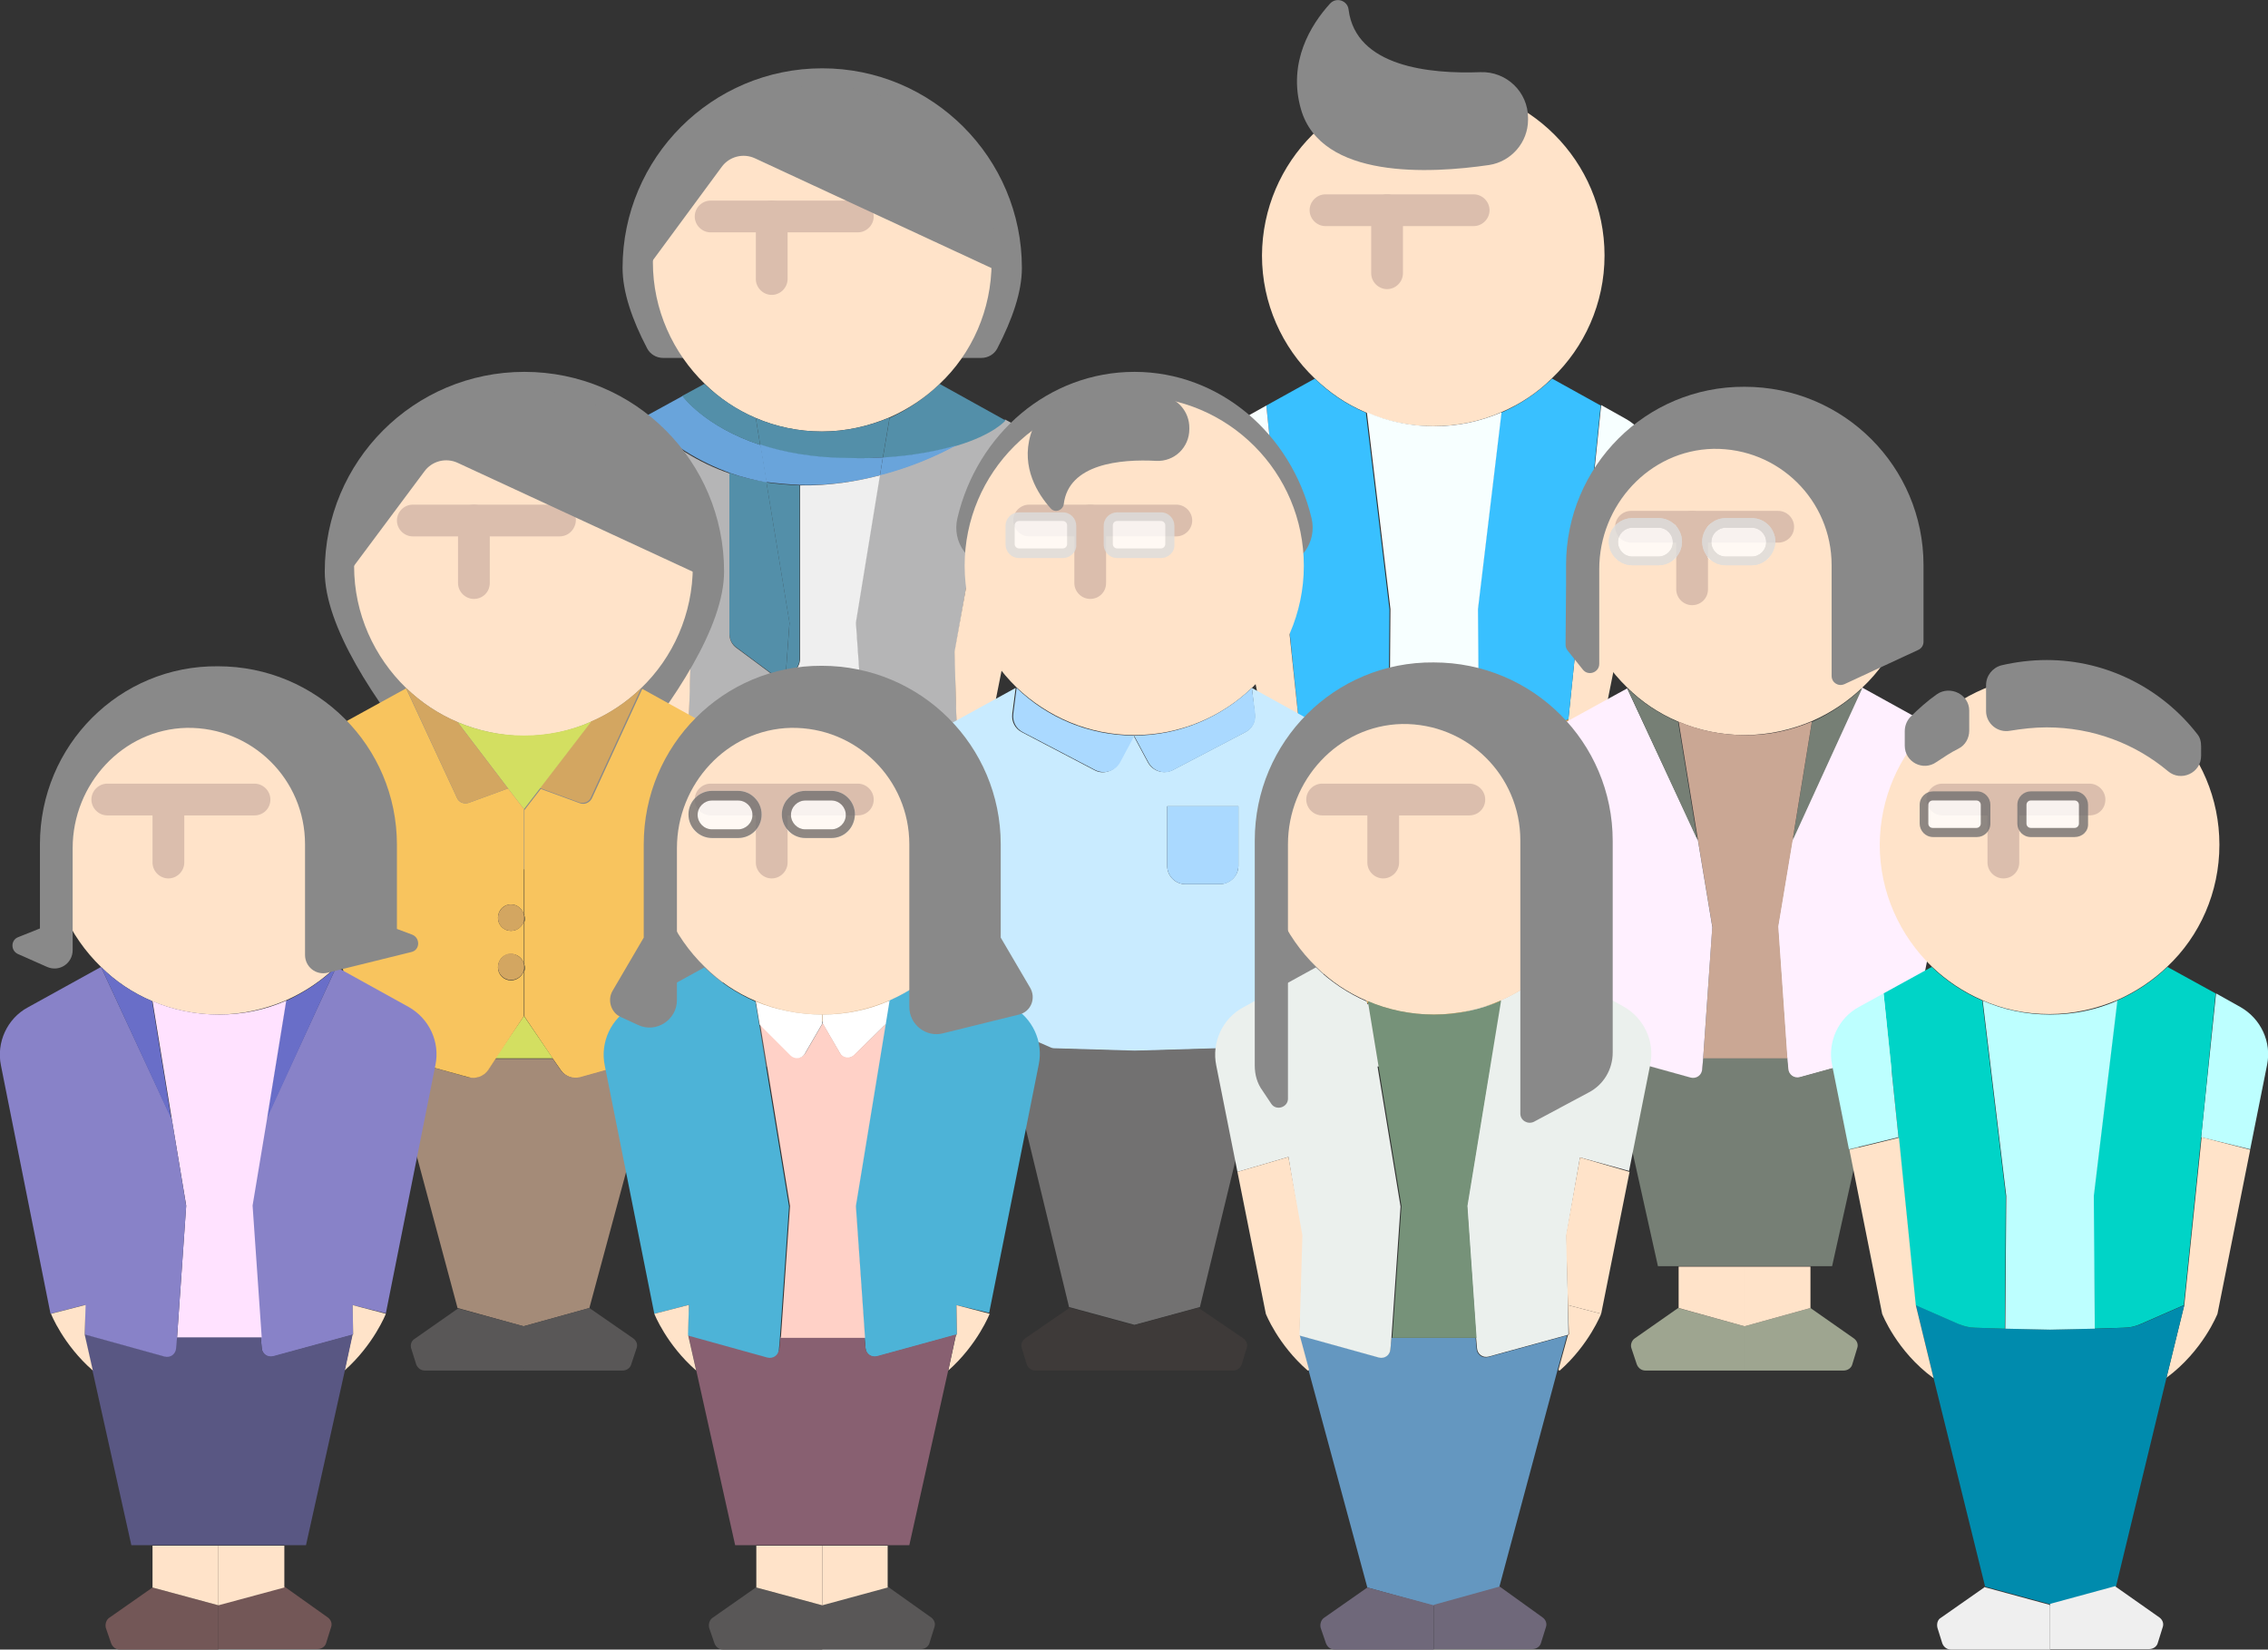 <?xml version="1.0" encoding="utf-8"?>
<!-- Generator: Adobe Illustrator 18.0.0, SVG Export Plug-In . SVG Version: 6.00 Build 0)  -->
<!DOCTYPE svg PUBLIC "-//W3C//DTD SVG 1.1//EN" "http://www.w3.org/Graphics/SVG/1.1/DTD/svg11.dtd">
<svg version="1.1" xmlns="http://www.w3.org/2000/svg" xmlns:xlink="http://www.w3.org/1999/xlink" x="0px" y="0px"
	 viewBox="0 0 471.4 342.9" enable-background="new 0 0 471.4 342.9" xml:space="preserve">
<rect x="0" y="0" width="471.4" height="342.9" fill="#333333" stroke="none"/>
<g id="Layer_1">
	<g>
		<g>
			<g>
				<path fill="#898989" d="M204,74.4c1.4,0,2.7-0.8,3.3-2c3.1-6,5.1-11.7,5.1-16.7c0-22.9-18.6-41.5-41.5-41.5
					c-22.9,0-41.5,18.6-41.5,41.5c0,5,2,10.8,5.1,16.7c0.6,1.2,1.9,2,3.3,2H204z"/>
			</g>
			<g id="XMLID_9_">
				<g>
					<path fill="#B5B5B6" d="M201.3,119.3l-2.8,16.2l0.3,14.5l0.1,6.1l-0.2,0.1l-16.4,4.5c-1.2,0.3-2.3-0.5-2.4-1.7l-0.2-2.3
						l-1.9-27.4l5-30.6c9-2.3,15.2-5.9,15.8-6.2l0,0c7.8-2.3,10.3-5.3,10.3-5.3l1.3,0.7c4.3,2.4,6.6,7.3,5.6,12.1l-4.4,22.1h0
						L201.3,119.3z"/>
					<polygon fill="#FFE3C9" points="211.6,122.3 205.7,151.8 198.8,150.1 198.4,135.5 201.3,119.3 211.6,122.3 					"/>
					<path fill="#538FA9" d="M195.3,79.8l13.7,7.6c0,0-2.5,3-10.3,5.3l0,0c-3.7,1.1-8.7,2.1-15.2,2.5l1.4-8.3l0,0
						C188.8,85.1,192.3,82.7,195.3,79.8L195.3,79.8z"/>
					<path fill="#FFE3C9" d="M198.8,150.1l6.9,1.8v0c0,0-2.5,6.4-8.6,11.8l-0.3-0.1l2-7.3l0.2-0.1L198.8,150.1z"/>
					<path fill="#BF996D" d="M157.2,208.7L145,163.6l-2-7.4l16.6,4.6c1.2,0.3,2.3-0.5,2.4-1.7l0.2-2.3h17.5h0l0.2,2.3
						c0.1,1.2,1.2,2,2.4,1.7l16.4-4.5l-2,7.3l-12.2,45.2l-13.7,3.8L157.2,208.7z"/>
					<path fill="#FFE3C9" d="M157.1,86.9c-4-1.7-7.6-4.1-10.6-7.1c-6.6-6.4-10.8-15.4-10.8-25.3c0-19.5,15.8-35.2,35.2-35.2
						c19.5,0,35.2,15.8,35.2,35.2c0,9.9-4.1,19-10.8,25.3c-3,2.9-6.6,5.3-10.5,7c-4.3,1.8-9,2.9-14,2.9
						C166,89.7,161.3,88.7,157.1,86.9z"/>
					<path fill="#595757" d="M193.5,215c0.7,0.5,1,1.3,0.7,2.1l-1,3.2c-0.2,0.8-1,1.3-1.8,1.3h-20.6v-9.2l13.7-3.8L193.5,215z"/>
					<path fill="#69A4DB" d="M183.5,95.1c6.5-0.4,11.4-1.4,15.2-2.5c-0.6,0.3-6.8,3.9-15.8,6.2L183.5,95.1z"/>
					<path fill="#538FA9" d="M184.9,86.8l-1.4,8.3c-2.1,0.1-4.3,0.2-6.8,0.2c-7.6,0-13.8-1.2-18.7-2.8l-0.9-5.6
						c4.2,1.8,8.9,2.8,13.8,2.8C175.8,89.7,180.6,88.6,184.9,86.8L184.9,86.8z"/>
					<path fill="#69A4DB" d="M183.5,95.1l-0.6,3.7c-4.9,1.3-10.6,2.2-16.7,2c-2.2-0.1-4.5-0.3-6.9-0.6l-1.3-7.8
						c4.9,1.6,11.1,2.8,18.7,2.8C179.2,95.3,181.4,95.2,183.5,95.1z"/>
					<path fill="#EFEFEF" d="M182.9,98.8l-5,30.6l1.9,27.4h0h-17.5l1.1-16.3c1.6-0.4,2.9-1.8,2.9-3.7v-35.9v0
						C172.3,101,178,100.1,182.9,98.8z"/>
					<path fill="#595757" d="M170.9,212.5v9.2h-20.6c-0.8,0-1.5-0.5-1.8-1.3l-1.1-3.2c-0.2-0.8,0.1-1.7,0.7-2.1l9-6.3L170.9,212.5z"
						/>
					<path fill="#538FA9" d="M166.2,100.9v35.9c0,1.9-1.3,3.3-2.9,3.7l0.8-11l-4.8-29.2C161.6,100.6,163.9,100.8,166.2,100.9
						L166.2,100.9z"/>
					<path fill="#538FA9" d="M159.3,100.2l4.8,29.2l-0.8,11c-1,0.3-2.2,0.1-3.2-0.6l-7-5.2c-1-0.7-1.5-1.8-1.5-3V98.3
						C154.2,99.2,156.8,99.8,159.3,100.2z"/>
					<path fill="#B5B5B6" d="M140.7,119.3l-10.6,3.1l-4.4-22.1c-1-4.8,1.3-9.8,5.6-12.1l2.3-1.3c5.8,5.8,11.9,9.4,18,11.5v33.3
						c0,1.2,0.5,2.3,1.5,3l7,5.2c1,0.7,2.1,0.9,3.2,0.6l-1.1,16.3l-0.2,2.3c-0.1,1.2-1.2,2-2.4,1.7l-16.6-4.6l0.5-20.6L140.7,119.3z
						"/>
					<path fill="#69A4DB" d="M151.7,98.3c-6.1-2.2-12.3-5.8-18-11.5l8.2-4.5c0,0,4.6,6.4,16.2,10.2l1.3,7.8
						C156.8,99.8,154.2,99.2,151.7,98.3z"/>
					<path fill="#538FA9" d="M157.1,86.9l0.9,5.6c-11.6-3.8-16.2-10.2-16.2-10.2l4.6-2.5l0,0C149.5,82.7,153.1,85.2,157.1,86.9z"/>
					<path fill="#FFE3C9" d="M143,156.1l2,7.4l-0.3,0.1c-6.2-5.4-8.7-11.8-8.7-11.8l-5.9-29.5l10.6-3.1l2.9,16.3L143,156.1z"/>
				</g>
			</g>
			<g>
				<g>
					<g>
						<path fill="#DBBEAD" d="M178.3,48.3h-30.6c-1.8,0-3.3-1.5-3.3-3.3s1.5-3.3,3.3-3.3h30.6c1.8,0,3.3,1.5,3.3,3.3
							S180.1,48.3,178.3,48.3z"/>
					</g>
				</g>
				<g>
					<g>
						<path fill="#DBBEAD" d="M160.4,61.3c-1.8,0-3.3-1.5-3.3-3.3V45c0-1.8,1.5-3.3,3.3-3.3c1.8,0,3.3,1.5,3.3,3.3v13
							C163.7,59.8,162.2,61.3,160.4,61.3z"/>
					</g>
				</g>
			</g>
			<g>
				<path fill="#898989" d="M207.1,56.2c0-0.6,0.1-1.2,0.1-1.9c0-20.1-16.3-36.5-36.5-36.5s-36.5,16.3-36.5,36.5
					c0,0.6,0.1,1.1,0.1,1.7l15.7-21.3c1.6-2.2,4.5-2.9,6.9-1.8L207.1,56.2z"/>
			</g>
		</g>
		<g>
			<g>
				<g id="XMLID_8_">
					<g>
						<path fill="#F7FFFF" d="M337.8,87c4.4,2.4,6.6,7.4,5.7,12.2l-3.5,17.6l-10.3-2.5l3.1-30.1L337.8,87z"/>
						<path fill="#FFE3C9" d="M339.9,116.9l-6.9,34.4c0,0-3,7.8-10.7,13.4l3.7-15.3l3.6-35.1L339.9,116.9z"/>
						<path fill="#39C0FF" d="M329.6,114.4l-3.6,35.1l-9,4c-1.1,0.5-2.4,0.8-3.6,0.8l-6.1,0.2l-0.2-27.8l4.9-40.9
							c3.9-1.7,7.5-4.1,10.6-7.1l0,0l10.1,5.6L329.6,114.4z"/>
						<path fill="#D2A055" d="M307.3,154.5l6.1-0.2c1.2,0,2.5-0.3,3.6-0.8l9-4l-3.7,15.3l-10.6,43.7l0,0l-13.8,3.8l-13.8-3.8l0,0
							l-10.6-43.7l-3.7-15.3l9,4c1.1,0.5,2.4,0.8,3.6,0.8l6.1,0.2l9.3,0.2L307.3,154.5z"/>
						<path fill="#FFE3C9" d="M298,17.6c19.6,0,35.5,15.9,35.5,35.5c0,10-4.2,19.1-10.9,25.5c-3,3-6.6,5.4-10.6,7.1
							c-4.3,1.9-9.1,2.9-14.1,2.9c-5,0-9.8-1-14.1-2.9c-4-1.7-7.5-4.1-10.6-7.1c-6.7-6.4-10.9-15.5-10.9-25.5
							C262.4,33.5,278.3,17.6,298,17.6z"/>
						<path fill="#EFEFEF" d="M320.8,214.9c0.7,0.5,1,1.4,0.7,2.1l-1,3.3c-0.2,0.8-1,1.3-1.8,1.3H298v-9.3v-0.2l13.8-3.8l0,0.1
							L320.8,214.9z"/>
						<path fill="#F7FFFF" d="M312.1,85.7l-4.9,40.9l0.2,27.8l-9.3,0.2l-9.3-0.2l0.2-27.8l-4.9-40.9c4.3,1.9,9.1,2.9,14.1,2.9
							C303,88.6,307.7,87.6,312.1,85.7z"/>
						<path fill="#EFEFEF" d="M298,212.4v9.3h-20.7c-0.8,0-1.6-0.5-1.8-1.3l-1-3.3c-0.2-0.8,0-1.7,0.7-2.1l9.1-6.3l0-0.1l13.8,3.8
							V212.4z"/>
						<path fill="#39C0FF" d="M266.3,114.4l-3.1-30.1l10.1-5.6l0,0c3,3,6.6,5.4,10.6,7.1l4.9,40.9l-0.2,27.8l-6.1-0.2
							c-1.2,0-2.5-0.3-3.6-0.8l-9-4L266.3,114.4z"/>
						<path fill="#FFE3C9" d="M269.9,149.5l3.7,15.3c-7.8-5.6-10.8-13.5-10.8-13.5l-6.9-34.4l10.3-2.5L269.9,149.5z"/>
						<path fill="#F7FFFF" d="M263.2,84.3l3.1,30.1l-10.3,2.5l-3.5-17.6c-1-4.9,1.3-9.8,5.7-12.2L263.2,84.3z"/>
					</g>
				</g>
			</g>
			<path fill="#898989" d="M280.3,2c-0.2-1.9-2.6-2.7-3.9-1.2c-3.9,4.3-8.8,12.1-6,21.9c4.2,14.6,26.8,13.4,39.1,11.6
				c4.6-0.7,8.1-4.7,8.1-9.4v-0.4c0-5.4-4.5-9.7-9.9-9.5C297.2,15.4,281.8,13.9,280.3,2z"/>
			<g>
				<g>
					<path fill="#DBBEAD" d="M306.3,47h-30.8c-1.8,0-3.3-1.5-3.3-3.3s1.5-3.3,3.3-3.3h30.8c1.8,0,3.3,1.5,3.3,3.3S308.1,47,306.3,47
						z"/>
				</g>
				<g>
					<path fill="#DBBEAD" d="M288.3,60.1c-1.8,0-3.3-1.5-3.3-3.3V43.7c0-1.8,1.5-3.3,3.3-3.3c1.8,0,3.3,1.5,3.3,3.3v13.1
						C291.6,58.6,290.1,60.1,288.3,60.1z"/>
				</g>
			</g>
		</g>
		<g>
			<g opacity="0.15">
				<path d="M403.2,248.6"/>
			</g>
			<g>
				<g>
					<path fill="#898989" d="M388.2,233.6"/>
				</g>
			</g>
		</g>
		<g>
			<g>
				<g>
					<path fill="#898989" d="M150.5,118.8c0,22.9-41.5,62-41.5,62s-41.5-39.1-41.5-62S86,77.3,109,77.3S150.5,95.9,150.5,118.8z"/>
				</g>
				<g id="XMLID_7_">
					<g>
						<path fill="#F8C45E" d="M136.8,213.3l0.1,6.1l-0.2,0.1l-16,4.5c-1.6,0.4-3.2-0.2-4.1-1.5l-1.6-2.3h0l-6-8.9v-9.5
							c0.1-0.2,0.1-0.4,0.1-0.6c0-0.2,0-0.4-0.1-0.6v-9c0.1-0.2,0.1-0.4,0.1-0.6c0-0.2,0-0.4-0.1-0.6v-22l3.4-4.4l0,0l8.2,3
							c0.9,0.3,1.9-0.1,2.4-1l10.5-22.8l15,8.3c4.3,2.4,6.6,7.3,5.6,12.1L143.7,215L136.8,213.3z"/>
						<path fill="#FFE3C9" d="M136.8,213.3l6.9,1.8v0c0,0-2.4,6.4-8.6,11.7l-0.3-0.1l2-7.3l0.2-0.1L136.8,213.3z"/>
						<path fill="#A48B78" d="M136.7,219.4l-2,7.3l-12.2,45.2l-13.7,3.8l-13.7-3.8L83,226.8l-2-7.4l16.2,4.5
							c1.6,0.4,3.2-0.2,4.2-1.5l1.5-2.3h12h0l1.6,2.3c0.9,1.3,2.6,1.9,4.1,1.5L136.7,219.4z"/>
						<path fill="#FFE3C9" d="M95.1,150.1c-4-1.7-7.6-4.1-10.7-7.1c-6.6-6.4-10.8-15.4-10.8-25.3c0-19.5,15.8-35.2,35.2-35.2
							s35.2,15.8,35.2,35.2c0,9.9-4.1,19-10.8,25.4c-3,2.9-6.6,5.3-10.5,7c-4.3,1.9-9,2.9-14,2.9C104,152.9,99.3,151.9,95.1,150.1z"
							/>
						<path fill="#D3A661" d="M133.3,143l-10.5,22.8c-0.4,0.9-1.4,1.3-2.4,1l-8.2-3l0,0l10.6-13.8l0,0
							C126.8,148.3,130.3,145.9,133.3,143z"/>
						<path fill="#595757" d="M131.6,278.2c0.7,0.5,1,1.3,0.7,2.1l-1.1,3.3c-0.2,0.8-1,1.3-1.8,1.3h-20.6v-9.2l13.7-3.8L131.6,278.2
							z"/>
						<path fill="#D3DF61" d="M122.9,150l-10.6,13.8l-3.4,4.4l-3.3-4.3l-10.5-13.8c4.2,1.8,8.9,2.8,13.8,2.8
							C113.8,152.9,118.6,151.9,122.9,150L122.9,150z"/>
						<polygon fill="#D3DF61" points="108.9,211.2 114.9,220 102.9,220 						"/>
						<path fill="#D3A661" d="M108.9,190.2c0.1,0.2,0.1,0.4,0.1,0.6c0,0.2,0,0.4-0.1,0.6V190.2z"/>
						<path fill="#D3A661" d="M108.9,200.4c0.1,0.2,0.1,0.4,0.1,0.6c0,0.2,0,0.4-0.1,0.6V200.4z"/>
						<path fill="#595757" d="M108.9,275.7v9.2H88.3c-0.8,0-1.5-0.5-1.8-1.3l-1-3.2c-0.3-0.8,0-1.7,0.7-2.1l9-6.3L108.9,275.7z"/>
						<path fill="#F8C45E" d="M81.2,213.3H81l-7,1.8l-10.3-51.6c-1-4.9,1.3-9.8,5.6-12.1l15.1-8.3L95,165.9c0.4,0.9,1.4,1.3,2.4,1
							l8.2-3l3.3,4.3v22c-0.3-1.2-1.3-2.2-2.7-2.2c-1.5,0-2.7,1.2-2.7,2.8c0,1.5,1.2,2.7,2.7,2.7c1.3,0,2.4-0.9,2.7-2.1v9
							c-0.3-1.2-1.3-2.1-2.7-2.1c-1.5,0-2.7,1.2-2.7,2.8c0,1.5,1.2,2.7,2.7,2.7c1.3,0,2.4-0.9,2.7-2.1v9.5l-5.9,8.9l-1.5,2.3
							c-0.9,1.3-2.6,2-4.2,1.5L81,219.4L81.2,213.3z"/>
						<path fill="#D3A661" d="M108.9,200.4v1.2c-0.3,1.2-1.3,2.1-2.7,2.1c-1.5,0-2.7-1.2-2.7-2.7c0-1.5,1.2-2.8,2.7-2.8
							C107.5,198.3,108.6,199.2,108.9,200.4z"/>
						<path fill="#D3A661" d="M108.9,190.2v1.2c-0.3,1.2-1.3,2.1-2.7,2.1c-1.5,0-2.7-1.2-2.7-2.7c0-1.5,1.2-2.8,2.7-2.8
							C107.5,188,108.6,188.9,108.9,190.2z"/>
						<path fill="#D3A661" d="M95.1,150.1l10.5,13.8l-8.2,3c-0.9,0.3-1.9-0.1-2.4-1L84.4,143l0,0C87.5,146,91.1,148.4,95.1,150.1z"
							/>
						<path fill="#FFE3C9" d="M81,219.4l2,7.4l-0.3,0.1c-6.2-5.4-8.7-11.8-8.7-11.8v0l7-1.8h0.1L81,219.4z"/>
					</g>
				</g>
				<g>
					<g>
						<g>
							<path fill="#DBBEAD" d="M116.3,111.5H85.8c-1.8,0-3.3-1.5-3.3-3.3c0-1.8,1.5-3.3,3.3-3.3h30.6c1.8,0,3.3,1.5,3.3,3.3
								C119.6,110,118.2,111.5,116.3,111.5z"/>
						</g>
					</g>
					<g>
						<g>
							<path fill="#DBBEAD" d="M98.5,124.5c-1.8,0-3.3-1.5-3.3-3.3v-13c0-1.8,1.5-3.3,3.3-3.3c1.8,0,3.3,1.5,3.3,3.3v13
								C101.8,123.1,100.3,124.5,98.5,124.5z"/>
						</g>
					</g>
				</g>
				<g>
					<path fill="#898989" d="M145.2,119.4c0-0.6,0.1-1.2,0.1-1.9c0-20.1-16.3-36.5-36.5-36.5s-36.5,16.3-36.5,36.5
						c0,0.6,0.1,1.1,0.1,1.7L88.2,98c1.6-2.2,4.5-2.9,6.9-1.8L145.2,119.4z"/>
				</g>
			</g>
			<g>
				<g>
					<path fill="#898989" d="M265.4,117.6c4.9,0,8.4-4.9,7.2-9.9c-4.2-17.5-19.1-30.4-36.8-30.4c-17.8,0-32.7,12.9-36.8,30.4
						c-1.2,5,2.3,9.9,7.2,9.9H265.4z"/>
				</g>
				<g>
					<g id="XMLID_6_">
						<g>
							<path fill="#C9EBFF" d="M264.9,199.9l-1.3,13.4l-10.3,4.5c-0.2,0.1-0.5,0.2-0.7,0.2l-16.9,0.5l-16.9-0.5
								c-0.2,0-0.5-0.1-0.7-0.2l-10.3-4.5l-1.3-13.4l-8.3,2.4l-7.8-38.8c-1-4.9,1.3-9.8,5.6-12.2l15.1-8.3l-0.7,5.4
								c-0.2,1.6,0.6,3.1,2,3.8l15.1,7.9c1.8,1,4.1,0.2,5.1-1.6l3-5.6l3,5.6c1,1.8,3.2,2.5,5.1,1.6l15.1-7.9c1.4-0.7,2.2-2.2,2-3.8
								l-0.6-5.4l15,8.3c4.3,2.4,6.6,7.3,5.6,12.1l-7.8,38.8L264.9,199.9z M257.4,180v-12.4h-14.8V180c0,2.1,1.7,3.8,3.8,3.8h7.2
								C255.7,183.7,257.4,182,257.4,180z"/>
							<polygon fill="#AAD9FF" points="273.1,202.2 270.6,215 263.6,213.3 264.9,199.9 							"/>
							<path fill="#FFE3C9" d="M270.6,215L270.6,215c0,0-3,7.8-10.6,13.4l3.7-15.2L270.6,215z"/>
							<path fill="#727171" d="M259.9,228.4l-10.5,43.3l0,0l-13.6,3.7l-13.6-3.7l0,0l-10.5-43.3l-3.7-15.2l10.3,4.5
								c0.2,0.1,0.5,0.2,0.7,0.2l16.9,0.5l16.9-0.5c0.2,0,0.5-0.1,0.7-0.2l10.3-4.5L259.9,228.4z"/>
							<path fill="#FFE3C9" d="M235.8,82.4c19.5,0,35.2,15.8,35.2,35.2c0,9.9-4.1,18.9-10.7,25.3c-6.3,6.1-15,9.9-24.5,9.9
								s-18.1-3.8-24.5-9.9c-6.6-6.4-10.8-15.4-10.8-25.3C200.5,98.2,216.3,82.4,235.8,82.4z"/>
							<path fill="#AAD9FF" d="M260.9,148.4c0.2,1.6-0.6,3.1-2,3.8l-15.1,7.9c-1.8,1-4.1,0.2-5.1-1.6l-3-5.6
								c9.5,0,18.1-3.8,24.5-9.9L260.9,148.4z"/>
							<path fill="#3E3A39" d="M258.4,278.2c0.7,0.5,1,1.3,0.7,2.1l-1,3.3c-0.3,0.8-1,1.3-1.8,1.3h-20.6v-9.2v-0.2l13.6-3.7l0,0.2
								L258.4,278.2z"/>
							<path fill="#AAD9FF" d="M257.4,167.6V180c0,2.1-1.7,3.8-3.8,3.8h-7.2c-2.1,0-3.8-1.7-3.8-3.8v-12.4H257.4z"/>
							<path fill="#3E3A39" d="M235.8,275.7v9.2h-20.6c-0.8,0-1.5-0.5-1.8-1.3l-1-3.3c-0.3-0.8,0-1.6,0.7-2.1l9-6.2l0-0.2l13.6,3.7
								V275.7z"/>
							<path fill="#AAD9FF" d="M235.8,152.9l-3,5.6c-1,1.8-3.2,2.5-5.1,1.6l-15.1-7.9c-1.4-0.7-2.2-2.2-2-3.8l0.7-5.4
								C217.6,149.1,226.2,152.9,235.8,152.9z"/>
							<path fill="#FFE3C9" d="M207.9,213.3l3.7,15.2c-7.7-5.6-10.7-13.4-10.7-13.4v0L207.9,213.3z"/>
							<polygon fill="#AAD9FF" points="206.6,199.8 207.9,213.3 200.9,215 198.3,202.2 							"/>
						</g>
					</g>
				</g>
				<g>
					<g>
						<g>
							<path fill="#DBBEAD" d="M244.5,111.5h-30.6c-1.8,0-3.3-1.5-3.3-3.3c0-1.8,1.5-3.3,3.3-3.3h30.6c1.8,0,3.3,1.5,3.3,3.3
								C247.8,110,246.3,111.5,244.5,111.5z"/>
						</g>
					</g>
					<g>
						<g>
							<path fill="#DBBEAD" d="M226.6,124.5c-1.8,0-3.3-1.5-3.3-3.3v-13c0-1.8,1.5-3.3,3.3-3.3c1.8,0,3.3,1.5,3.3,3.3v13
								C229.9,123.1,228.4,124.5,226.6,124.5z"/>
						</g>
					</g>
				</g>
				<g opacity="0.8">
					<g>
						<path fill="#FFFFFF" d="M222,115.1h-11.3c-0.4,0-0.8-0.4-0.8-0.8v-6.1c0-0.4,0.4-0.8,0.8-0.8H222c0.4,0,0.8,0.4,0.8,0.8v6.1
							C222.8,114.7,222.5,115.1,222,115.1z"/>
						<path fill="#DCDDDD" d="M220.9,116h-9.1c-1.6,0-2.8-1.3-2.8-2.8v-3.9c0-1.6,1.3-2.8,2.8-2.8h9.1c1.6,0,2.8,1.3,2.8,2.8v3.9
							C223.8,114.7,222.5,116,220.9,116z M211.8,108.3c-0.5,0-0.9,0.4-0.9,0.9v3.9c0,0.5,0.4,0.9,0.9,0.9h9.1c0.5,0,0.9-0.4,0.9-0.9
							v-3.9c0-0.5-0.4-0.9-0.9-0.9H211.8z"/>
					</g>
					<g>
						<path fill="#FFFFFF" d="M242.4,115.1h-11.3c-0.4,0-0.8-0.4-0.8-0.8v-6.1c0-0.4,0.4-0.8,0.8-0.8h11.3c0.4,0,0.8,0.4,0.8,0.8
							v6.1C243.2,114.7,242.8,115.1,242.4,115.1z"/>
						<path fill="#DCDDDD" d="M241.3,116h-9.1c-1.6,0-2.8-1.3-2.8-2.8v-3.9c0-1.6,1.3-2.8,2.8-2.8h9.1c1.6,0,2.8,1.3,2.8,2.8v3.9
							C244.2,114.7,242.9,116,241.3,116z M232.2,108.3c-0.5,0-0.9,0.4-0.9,0.9v3.9c0,0.5,0.4,0.9,0.9,0.9h9.1c0.5,0,0.9-0.4,0.9-0.9
							v-3.9c0-0.5-0.4-0.9-0.9-0.9H232.2z"/>
					</g>
				</g>
				<g>
					<path fill="#898989" d="M221.1,104.8c-0.2,1.3-1.8,1.9-2.7,0.9c-2.7-3-6.2-8.5-4.2-15.3c3-10.2,18.7-9.4,27.4-8.1
						c3.2,0.5,5.6,3.3,5.6,6.6v0.3c0,3.8-3.1,6.8-6.9,6.6C232.9,95.4,222.1,96.4,221.1,104.8z"/>
				</g>
			</g>
			<g>
				<g>
					<g id="XMLID_5_">
						<g>
							<path fill="#FFF0FF" d="M402.2,151.3c4.3,2.4,6.6,7.3,5.6,12.1L397.5,215l-6.9-1.8l0.1,6.1l-0.2,0.1L374,224
								c-1.1,0.3-2.3-0.5-2.4-1.7l-0.2-2.3l-1.9-27.4l3-18l14.5-31.7L402.2,151.3z"/>
							<path fill="#FFE3C9" d="M397.5,215L397.5,215c0,0-2.5,6.4-8.6,11.8l1.6-7.4l0.2-0.1l-0.1-6.1L397.5,215z"/>
							<path fill="#FFE3C9" d="M397.9,117.6c0,10-4.1,19-10.8,25.3c-3,2.9-6.6,5.3-10.5,7c-4.3,1.8-9,2.9-14,2.9
								c-4.9,0-9.6-1-13.8-2.8c-4-1.7-7.6-4.1-10.6-7.1c-6.6-6.4-10.8-15.4-10.8-25.3c0-19.5,15.8-35.2,35.2-35.2
								C382.1,82.4,397.9,98.2,397.9,117.6z"/>
							<path fill="#767F75" d="M390.5,219.4l-1.6,7.4l-8.1,36.4h-4.4h-13.7h-13.7h-4.4l-8.1-36.4l-1.7-7.5l16.6,4.6
								c1.1,0.3,2.3-0.5,2.4-1.7l0.2-2.3h17.5h0l0.2,2.3c0.1,1.2,1.2,2,2.4,1.7L390.5,219.4z"/>
							<path fill="#767F75" d="M387.1,143l-14.5,31.7l4-24.6l0,0C380.5,148.3,384.1,145.9,387.1,143L387.1,143z"/>
							<path fill="#9EA590" d="M385.3,278.2c0.7,0.5,1,1.3,0.7,2.1l-1,3.3c-0.2,0.8-1,1.3-1.8,1.3h-20.6v-9.2l13.7-3.8L385.3,278.2z
								"/>
							<path fill="#CAA794" d="M376.6,150l-4,24.6l-3,18l1.9,27.4h0H354l1.9-27.4l-3-18.1l-4-24.5c4.2,1.8,8.9,2.8,13.8,2.8
								C367.6,152.9,372.3,151.8,376.6,150L376.6,150z"/>
							<polygon fill="#FFE3C9" points="376.3,263.3 376.3,271.9 362.6,275.7 362.6,263.3 							"/>
							<path fill="#9EA590" d="M362.6,275.7v9.2h-20.6c-0.8,0-1.5-0.5-1.8-1.3l-1.1-3.3c-0.3-0.8,0.1-1.7,0.7-2.1l9-6.3L362.6,275.7
								z"/>
							<polygon fill="#FFE3C9" points="362.6,263.3 362.6,275.7 348.9,271.9 348.9,263.3 							"/>
							<path fill="#FFF0FF" d="M352.9,174.6l3,18.1L354,220l-0.2,2.3c-0.1,1.2-1.2,2-2.4,1.7l-16.6-4.6l0.2-6.1h-0.2l-7,1.8
								l-10.3-51.6c-1-4.8,1.3-9.8,5.6-12.1l15.1-8.3L352.9,174.6z"/>
							<path fill="#767F75" d="M348.8,150.1l4,24.5L338.2,143l0,0C341.2,146,344.9,148.4,348.8,150.1z"/>
							<path fill="#FFE3C9" d="M334.8,219.4l1.7,7.5c-6.2-5.4-8.7-11.8-8.7-11.8v0l7-1.8h0.2L334.8,219.4z"/>
						</g>
					</g>
				</g>
				<g>
					<path fill="#898989" d="M325.5,117.5v4.4l-0.1,12.1c0,0.4,0.1,0.8,0.4,1.2l3.2,4c1.1,1.4,3.4,0.6,3.4-1.2v-19.7
						c0-13.3,10.4-24.7,23.7-25c13.6-0.2,24.6,10.7,24.6,24.2v23c0,1.4,1.4,2.3,2.7,1.7l15.3-7.1c0.7-0.3,1.1-1,1.1-1.7l0-9.9v-6v0
						c0-20.5-16.6-37.1-37.2-37.1C342.1,80.3,325.5,96.9,325.5,117.5"/>
				</g>
				<g>
					<g>
						<g>
							<path fill="#DBBEAD" d="M369.6,112.8H339c-1.8,0-3.3-1.5-3.3-3.3c0-1.8,1.5-3.3,3.3-3.3h30.6c1.8,0,3.3,1.5,3.3,3.3
								C372.9,111.4,371.4,112.8,369.6,112.8z"/>
						</g>
					</g>
					<g>
						<g>
							<path fill="#DBBEAD" d="M351.7,125.8c-1.8,0-3.3-1.5-3.3-3.3v-13c0-1.8,1.5-3.3,3.3-3.3c1.8,0,3.3,1.5,3.3,3.3v13
								C355,124.4,353.5,125.8,351.7,125.8z"/>
						</g>
					</g>
				</g>
				<g opacity="0.8">
					<g>
						<g>
							<path fill="#FFFFFF" d="M347,116.6h-9.9c-0.9,0-1.7-0.7-1.7-1.7v-4.5c0-0.9,0.7-1.7,1.7-1.7h9.9c0.9,0,1.7,0.7,1.7,1.7v4.5
								C348.6,115.8,347.9,116.6,347,116.6z"/>
						</g>
						<g>
							<path fill="#FFFFFF" d="M366.3,116.6h-9.9c-0.9,0-1.7-0.7-1.7-1.7v-4.5c0-0.9,0.7-1.7,1.7-1.7h9.9c0.9,0,1.7,0.7,1.7,1.7v4.5
								C368,115.8,367.2,116.6,366.3,116.6z"/>
						</g>
					</g>
					<g>
						<g>
							<path fill="#FFFFFF" d="M347,116.6h-9.9c-0.9,0-1.7-0.7-1.7-1.7v-4.5c0-0.9,0.7-1.7,1.7-1.7h9.9c0.9,0,1.7,0.7,1.7,1.7v4.5
								C348.6,115.8,347.9,116.6,347,116.6z"/>
							<path fill="#DCDDDD" d="M344.7,117.5h-5.4c-2.7,0-4.9-2.2-4.9-4.9c0-2.7,2.2-4.9,4.9-4.9h5.4c2.7,0,4.9,2.2,4.9,4.9
								C349.6,115.3,347.4,117.5,344.7,117.5z M339.3,109.7c-1.6,0-3,1.3-3,3c0,1.6,1.3,3,3,3h5.4c1.6,0,3-1.3,3-3c0-1.6-1.3-3-3-3
								H339.3z"/>
						</g>
						<g>
							<path fill="#FFFFFF" d="M366.3,116.6h-9.9c-0.9,0-1.7-0.7-1.7-1.7v-4.5c0-0.9,0.7-1.7,1.7-1.7h9.9c0.9,0,1.7,0.7,1.7,1.7v4.5
								C368,115.8,367.2,116.6,366.3,116.6z"/>
							<path fill="#DCDDDD" d="M364.1,117.5h-5.4c-2.7,0-4.9-2.2-4.9-4.9c0-2.7,2.2-4.9,4.9-4.9h5.4c2.7,0,4.9,2.2,4.9,4.9
								C368.9,115.3,366.7,117.5,364.1,117.5z M358.7,109.7c-1.6,0-3,1.3-3,3c0,1.6,1.3,3,3,3h5.4c1.6,0,3-1.3,3-3c0-1.6-1.3-3-3-3
								H358.7z"/>
						</g>
					</g>
					<g>
						<g>
							<path fill="#DCDDDD" d="M344.7,117.5h-5.4c-2.7,0-4.9-2.2-4.9-4.9c0-2.7,2.2-4.9,4.9-4.9h5.4c2.7,0,4.9,2.2,4.9,4.9
								C349.6,115.3,347.4,117.5,344.7,117.5z M339.3,109.7c-1.6,0-3,1.3-3,3c0,1.6,1.3,3,3,3h5.4c1.6,0,3-1.3,3-3c0-1.6-1.3-3-3-3
								H339.3z"/>
						</g>
						<g>
							<path fill="#DCDDDD" d="M364.1,117.5h-5.4c-2.7,0-4.9-2.2-4.9-4.9c0-2.7,2.2-4.9,4.9-4.9h5.4c2.7,0,4.9,2.2,4.9,4.9
								C368.9,115.3,366.7,117.5,364.1,117.5z M358.7,109.7c-1.6,0-3,1.3-3,3c0,1.6,1.3,3,3,3h5.4c1.6,0,3-1.3,3-3c0-1.6-1.3-3-3-3
								H358.7z"/>
						</g>
					</g>
				</g>
			</g>
		</g>
		<g>
			<g>
				<rect x="264.9" y="186.6" fill="#898989" width="10.2" height="24.3"/>
			</g>
			<g id="XMLID_4_">
				<g>
					<path fill="#EBF0ED" d="M328.4,240.6l-2.8,16.2l0.3,14.5l0.1,6.1l-0.2,0.1l-16.4,4.5c-1.2,0.3-2.3-0.5-2.4-1.7l-0.2-2.3
						l-1.9-27.4l7-42.7l0,0c3.9-1.7,7.5-4.1,10.5-7l0,0l15,8.3c4.3,2.4,6.6,7.3,5.6,12.1l-4.4,22.1h0L328.4,240.6z"/>
					<polygon fill="#FFE3C9" points="338.7,243.6 332.8,273.1 325.9,271.3 325.5,256.8 328.4,240.6 338.7,243.6 					"/>
					<path fill="#FFE3C9" d="M325.9,271.3l6.9,1.8v0c0,0-2.5,6.4-8.6,11.8l-0.3-0.1l2-7.3l0.2-0.1L325.9,271.3z"/>
					<path fill="#6497C0" d="M311.6,330l-13.7,3.8l-13.7-3.8l-12.2-45.1l-2-7.4l16.6,4.6c1.2,0.3,2.3-0.5,2.4-1.7l0.2-2.3h17.5h0
						l0.2,2.3c0.1,1.2,1.2,2,2.4,1.7l16.4-4.5l-2,7.3L311.6,330z"/>
					<path fill="#FFE3C9" d="M284.2,208.1c-4-1.7-7.6-4.1-10.6-7.1c-6.6-6.4-10.8-15.4-10.8-25.3c0-19.5,15.8-35.2,35.2-35.2
						c19.5,0,35.2,15.8,35.2,35.2c0,9.9-4.1,19-10.8,25.3c-3,2.9-6.6,5.3-10.5,7c-4.3,1.8-9,2.9-14,2.9
						C293.1,210.9,288.4,209.9,284.2,208.1z"/>
					<path fill="#6F687A" d="M320.6,336.2c0.7,0.5,1,1.3,0.7,2.1l-1,3.2c-0.2,0.8-1,1.3-1.8,1.3H298v-9.2l13.7-3.8L320.6,336.2z"/>
					<path fill="#769279" d="M312,208l-7,42.7l1.9,27.4h0h-17.5l1.9-27.4l-7-42.6c4.2,1.8,8.9,2.8,13.8,2.8
						C302.9,210.9,307.7,209.9,312,208L312,208z"/>
					<path fill="#6F687A" d="M298,333.7v9.2h-20.6c-0.8,0-1.5-0.5-1.8-1.3l-1.1-3.2c-0.2-0.8,0.1-1.7,0.7-2.1l9-6.3L298,333.7z"/>
					<path fill="#EBF0ED" d="M267.8,240.5l-10.6,3.1l-4.4-22.1c-1-4.8,1.3-9.8,5.6-12.1l15.1-8.3l0,0c3.1,3,6.7,5.4,10.6,7.1l7,42.6
						l-1.9,27.4l-0.2,2.3c-0.1,1.2-1.2,2-2.4,1.7l-16.6-4.6l0.5-20.6L267.8,240.5z"/>
					<path fill="#FFE3C9" d="M270.1,277.4l2,7.4l-0.3,0.1c-6.2-5.4-8.7-11.8-8.7-11.8l-5.9-29.5l10.6-3.1l2.9,16.3L270.1,277.4z"/>
				</g>
			</g>
			<g>
				<g>
					<g>
						<path fill="#DBBEAD" d="M305.4,169.5h-30.6c-1.8,0-3.3-1.5-3.3-3.3c0-1.8,1.5-3.3,3.3-3.3h30.6c1.8,0,3.3,1.5,3.3,3.3
							C308.7,168.1,307.2,169.5,305.4,169.5z"/>
					</g>
				</g>
				<g>
					<g>
						<path fill="#DBBEAD" d="M287.5,182.6c-1.8,0-3.3-1.5-3.3-3.3v-13c0-1.8,1.5-3.3,3.3-3.3c1.8,0,3.3,1.5,3.3,3.3v13
							C290.8,181.1,289.3,182.6,287.5,182.6z"/>
					</g>
				</g>
			</g>
			<g>
				<path fill="#898989" d="M260.8,174.7"/>
			</g>
			<g>
				<path fill="#898989" d="M260.8,174.7v46.8c0,1.9,0.5,3.7,1.6,5.2l1.8,2.7c1,1.6,3.5,0.8,3.5-1v-52.9c0-13.3,10.4-24.7,23.7-25
					c13.6-0.2,24.6,10.7,24.6,24.2v56.8c0,1.4,1.5,2.3,2.8,1.7l11.4-6.1c3.1-1.6,5-4.8,5-8.3v-44v0v0c0-20.5-16.6-37.1-37.2-37.1
					C277.4,137.5,260.8,154.2,260.8,174.7"/>
			</g>
		</g>
		<g>
			<g>
				<rect x="137.1" y="185.4" fill="#898989" width="13.1" height="23.9"/>
			</g>
			<g id="XMLID_3_">
				<g>
					<path fill="#4DB3D7" d="M198.8,271.3l0.1,6.1l-0.2,0.1l-16.4,4.5c-1.2,0.3-2.3-0.5-2.4-1.7l-0.2-2.3l-1.9-27.4l6.2-37.8
						l0.8-4.9l0,0c3.9-1.7,7.5-4.1,10.5-7l0,0l15,8.3c4.3,2.4,6.6,7.3,5.6,12.1l-10.3,51.6L198.8,271.3z"/>
					<path fill="#FFE3C9" d="M198.8,271.3l6.9,1.8v0c0,0-2.5,6.4-8.6,11.8l1.6-7.4l0.2-0.1L198.8,271.3z"/>
					<path fill="#886071" d="M198.7,277.4l-1.6,7.4l-8.1,36.4h-4.4h-13.7h-13.7h-4.4l-8.1-36.4l-1.7-7.5l16.6,4.6
						c1.2,0.3,2.3-0.5,2.4-1.7l0.2-2.3h17.5h0l0.2,2.3c0.1,1.2,1.2,2,2.4,1.7L198.7,277.4z"/>
					<path fill="#FFE3C9" d="M157.1,208.1c-4-1.7-7.6-4.1-10.6-7.1c-6.6-6.4-10.8-15.4-10.8-25.3c0-19.5,15.8-35.2,35.2-35.2
						c19.5,0,35.2,15.8,35.2,35.2c0,9.9-4.1,19-10.8,25.3c-3,2.9-6.6,5.3-10.5,7c-4.3,1.8-9,2.9-14,2.9
						C166,210.9,161.3,209.9,157.1,208.1z"/>
					<path fill="#595757" d="M193.5,336.2c0.7,0.5,1,1.3,0.7,2.1l-1,3.2c-0.2,0.8-1,1.3-1.8,1.3h-20.6v-9.2l13.7-3.8L193.5,336.2z"
						/>
					<path fill="#FFFFFF" d="M184.9,208l-0.8,4.9l-6.6,6.5c-0.9,0.8-2.3,0.7-2.9-0.4l-3.6-6.2v-1.9
						C175.8,210.9,180.6,209.9,184.9,208L184.9,208z"/>
					<polygon fill="#FFE3C9" points="184.5,321.3 184.5,330 170.9,333.7 170.9,321.3 					"/>
					<path fill="#FFD1C7" d="M184.1,212.9l-6.2,37.8l1.9,27.4h0h-17.5l1.9-27.4l-6.2-37.8l6.4,6.4c0.9,0.9,2.3,0.7,3-0.4l3.6-6.2
						l3.6,6.2c0.6,1.1,2.1,1.2,2.9,0.4L184.1,212.9z"/>
					<path fill="#595757" d="M170.9,333.7v9.2h-20.6c-0.8,0-1.5-0.5-1.8-1.3l-1.1-3.2c-0.2-0.8,0.1-1.7,0.7-2.1l9-6.3L170.9,333.7z"
						/>
					<polygon fill="#FFE3C9" points="170.9,321.3 170.9,333.7 157.2,330 157.2,321.3 					"/>
					<path fill="#FFFFFF" d="M170.9,210.9v1.9l-3.6,6.2c-0.6,1.1-2.1,1.3-3,0.4l-6.4-6.4l-0.8-4.8
						C161.3,209.9,166,210.9,170.9,210.9z"/>
					<path fill="#4DB3D7" d="M143.2,271.3H143l-7,1.8l-10.3-51.6c-1-4.8,1.3-9.8,5.6-12.1l15.1-8.3l0,0c3.1,3,6.7,5.4,10.6,7.1
						l0.8,4.8l6.2,37.8l-1.9,27.4l-0.2,2.3c-0.1,1.2-1.2,2-2.4,1.7l-16.6-4.6L143.2,271.3z"/>
					<path fill="#FFE3C9" d="M143,277.4l1.7,7.5c-6.2-5.4-8.7-11.8-8.7-11.8v0l7-1.8h0.2L143,277.4z"/>
				</g>
			</g>
			<g>
				<g>
					<g>
						<path fill="#DBBEAD" d="M178.3,169.5h-30.6c-1.8,0-3.3-1.5-3.3-3.3c0-1.8,1.5-3.3,3.3-3.3h30.6c1.8,0,3.3,1.5,3.3,3.3
							C181.6,168.1,180.1,169.5,178.3,169.5z"/>
					</g>
				</g>
				<g>
					<g>
						<path fill="#DBBEAD" d="M160.4,182.6c-1.8,0-3.3-1.5-3.3-3.3v-13c0-1.8,1.5-3.3,3.3-3.3s3.3,1.5,3.3,3.3v13
							C163.7,181.1,162.2,182.6,160.4,182.6z"/>
					</g>
				</g>
			</g>
			<g>
				<path fill="#898989" d="M133.8,175.5v19.4l-6.5,11.1c-1.1,1.9-0.3,4.5,1.7,5.4l3.7,1.7c3.7,1.7,8-1.1,8-5.2v-31.6
					c0-13.3,10.4-24.7,23.7-25c13.6-0.2,24.6,10.7,24.6,24.2v33.8c0,3.7,3.5,6.4,7,5.5l15.8-3.9c2.5-0.6,3.6-3.4,2.3-5.6l-6.1-10.4
					v-19.4v0c0-20.5-16.6-37.1-37.2-37.1C150.4,138.3,133.8,154.9,133.8,175.5"/>
			</g>
			<g opacity="0.8">
				<g>
					<g>
						<path fill="#FFFFFF" d="M155.7,173.3h-9.9c-0.9,0-1.7-0.7-1.7-1.7v-4.5c0-0.9,0.7-1.7,1.7-1.7h9.9c0.9,0,1.7,0.7,1.7,1.7v4.5
							C157.4,172.5,156.6,173.3,155.7,173.3z"/>
					</g>
					<g>
						<path fill="#FFFFFF" d="M175,173.3h-9.9c-0.9,0-1.7-0.7-1.7-1.7v-4.5c0-0.9,0.7-1.7,1.7-1.7h9.9c0.9,0,1.7,0.7,1.7,1.7v4.5
							C176.7,172.5,176,173.3,175,173.3z"/>
					</g>
				</g>
				<g>
					<g>
						<path fill="#FFFFFF" d="M155.7,173.3h-9.9c-0.9,0-1.7-0.7-1.7-1.7v-4.5c0-0.9,0.7-1.7,1.7-1.7h9.9c0.9,0,1.7,0.7,1.7,1.7v4.5
							C157.4,172.5,156.6,173.3,155.7,173.3z"/>
						<path fill="#DCDDDD" d="M153.4,174.2H148c-2.7,0-4.9-2.2-4.9-4.9c0-2.7,2.2-4.9,4.9-4.9h5.4c2.7,0,4.9,2.2,4.9,4.9
							C158.3,172.1,156.1,174.2,153.4,174.2z M148,166.4c-1.6,0-3,1.3-3,3c0,1.6,1.3,3,3,3h5.4c1.6,0,3-1.3,3-3c0-1.6-1.3-3-3-3H148
							z"/>
					</g>
					<g>
						<path fill="#FFFFFF" d="M175,173.3h-9.9c-0.9,0-1.7-0.7-1.7-1.7v-4.5c0-0.9,0.7-1.7,1.7-1.7h9.9c0.9,0,1.7,0.7,1.7,1.7v4.5
							C176.7,172.5,176,173.3,175,173.3z"/>
						<path fill="#DCDDDD" d="M172.8,174.2h-5.4c-2.7,0-4.9-2.2-4.9-4.9c0-2.7,2.2-4.9,4.9-4.9h5.4c2.7,0,4.9,2.2,4.9,4.9
							C177.6,172.1,175.5,174.2,172.8,174.2z M167.4,166.4c-1.6,0-3,1.3-3,3c0,1.6,1.3,3,3,3h5.4c1.6,0,3-1.3,3-3c0-1.6-1.3-3-3-3
							H167.4z"/>
					</g>
				</g>
				<g>
					<g>
						<path fill="#727171" d="M153.4,174.2H148c-2.7,0-4.9-2.2-4.9-4.9c0-2.7,2.2-4.9,4.9-4.9h5.4c2.7,0,4.9,2.2,4.9,4.9
							C158.3,172.1,156.1,174.2,153.4,174.2z M148,166.4c-1.6,0-3,1.3-3,3c0,1.6,1.3,3,3,3h5.4c1.6,0,3-1.3,3-3c0-1.6-1.3-3-3-3H148
							z"/>
					</g>
					<g>
						<path fill="#727171" d="M172.8,174.2h-5.4c-2.7,0-4.9-2.2-4.9-4.9c0-2.7,2.2-4.9,4.9-4.9h5.4c2.7,0,4.9,2.2,4.9,4.9
							C177.6,172.1,175.5,174.2,172.8,174.2z M167.4,166.4c-1.6,0-3,1.3-3,3c0,1.6,1.3,3,3,3h5.4c1.6,0,3-1.3,3-3c0-1.6-1.3-3-3-3
							H167.4z"/>
					</g>
				</g>
			</g>
		</g>
		<g>
			<g>
				<g id="XMLID_2_">
					<g>
						<path fill="#BDFFFF" d="M465.6,209.3c4.3,2.4,6.6,7.3,5.6,12.1l-3.5,17.5l-10.2-2.5l3.1-29.9L465.6,209.3z"/>
						<path fill="#FFE3C9" d="M467.7,239l-6.8,34.1c0,0-3,7.7-10.6,13.3l3.7-15.1l3.6-34.9L467.7,239z"/>
						<path fill="#00D4C7" d="M457.5,236.4l-3.6,34.9l-8.9,3.9c-1.1,0.5-2.3,0.8-3.6,0.8l-6.1,0.2l-0.2-27.6l4.9-40.6
							c3.9-1.7,7.5-4.1,10.5-7l0,0l10,5.5L457.5,236.4z"/>
						<path fill="#008BAD" d="M401.9,286.5l-3.7-15.2l8.9,3.9c1.1,0.5,2.3,0.8,3.6,0.8l6.1,0.2l9.3,0.2l9.3-0.2l6.1-0.2
							c1.2,0,2.4-0.3,3.6-0.8l8.9-3.9l-3.7,15.1l-10.5,43.4l0,0l-13.6,3.7l-13.6-3.7l0,0L401.9,286.5z"/>
						<path fill="#FFE3C9" d="M426.1,140.4c19.5,0,35.2,15.8,35.2,35.2c0,9.9-4.1,19-10.8,25.3c-3,2.9-6.6,5.3-10.5,7
							c-4.3,1.8-9,2.9-14,2.9s-9.7-1-14-2.9c-3.9-1.7-7.5-4.1-10.5-7c-6.6-6.4-10.8-15.4-10.8-25.3
							C390.8,156.2,406.6,140.4,426.1,140.4z"/>
						<path fill="#EFEFEF" d="M448.8,336.2c0.7,0.5,1,1.3,0.7,2.1l-1,3.2c-0.2,0.8-1,1.3-1.8,1.3h-20.6v-9.2v-0.2l13.6-3.7l0,0.1
							L448.8,336.2z"/>
						<path fill="#BDFFFF" d="M440.1,208l-4.9,40.6l0.2,27.6l-9.3,0.2l-9.3-0.2l0.2-27.6l-4.9-40.6c4.3,1.9,9,2.9,14,2.9
							S435.8,209.9,440.1,208z"/>
						<path fill="#EFEFEF" d="M426.1,333.7v9.2h-20.6c-0.8,0-1.5-0.5-1.8-1.3l-1-3.2c-0.2-0.8,0-1.7,0.7-2.1l9-6.3l0-0.1l13.6,3.7
							V333.7z"/>
						<path fill="#00D4C7" d="M394.6,236.4l-3.1-29.9l10-5.5l0,0c3,2.9,6.6,5.3,10.5,7l4.9,40.6l-0.2,27.6l-6.1-0.2
							c-1.2,0-2.4-0.3-3.6-0.8l-8.9-3.9L394.6,236.4z"/>
						<path fill="#FFE3C9" d="M398.2,271.3l3.7,15.2c-7.7-5.6-10.7-13.4-10.7-13.4l-6.8-34.1l10.3-2.5L398.2,271.3z"/>
						<path fill="#BDFFFF" d="M391.5,206.5l3.1,29.9l-10.3,2.5l-3.5-17.5c-1-4.8,1.3-9.8,5.6-12.1L391.5,206.5z"/>
					</g>
				</g>
			</g>
			<g>
				<g>
					<g>
						<path fill="#DBBEAD" d="M434.3,169.5h-30.6c-1.8,0-3.3-1.5-3.3-3.3c0-1.8,1.5-3.3,3.3-3.3h30.6c1.8,0,3.3,1.5,3.3,3.3
							C437.6,168.1,436.2,169.5,434.3,169.5z"/>
					</g>
				</g>
				<g>
					<g>
						<path fill="#DBBEAD" d="M416.4,182.6c-1.8,0-3.3-1.5-3.3-3.3v-13c0-1.8,1.5-3.3,3.3-3.3s3.3,1.5,3.3,3.3v13
							C419.7,181.1,418.3,182.6,416.4,182.6z"/>
					</g>
				</g>
			</g>
			<g opacity="0.8">
				<g>
					<path fill="#FFFFFF" d="M411.9,173.1h-11.3c-0.4,0-0.8-0.4-0.8-0.8v-6.1c0-0.4,0.4-0.8,0.8-0.8h11.3c0.4,0,0.8,0.4,0.8,0.8v6.1
						C412.7,172.7,412.4,173.1,411.9,173.1z"/>
					<path fill="#727171" d="M410.9,174h-9.1c-1.6,0-2.8-1.3-2.8-2.8v-3.9c0-1.6,1.3-2.8,2.8-2.8h9.1c1.6,0,2.8,1.3,2.8,2.8v3.9
						C413.7,172.8,412.4,174,410.9,174z M401.7,166.4c-0.5,0-0.9,0.4-0.9,0.9v3.9c0,0.5,0.4,0.9,0.9,0.9h9.1c0.5,0,0.9-0.4,0.9-0.9
						v-3.9c0-0.5-0.4-0.9-0.9-0.9H401.7z"/>
				</g>
				<g>
					<path fill="#FFFFFF" d="M432.3,173.1H421c-0.4,0-0.8-0.4-0.8-0.8v-6.1c0-0.4,0.4-0.8,0.8-0.8h11.3c0.4,0,0.8,0.4,0.8,0.8v6.1
						C433.1,172.7,432.8,173.1,432.3,173.1z"/>
					<path fill="#727171" d="M431.2,174h-9.1c-1.6,0-2.8-1.3-2.8-2.8v-3.9c0-1.6,1.3-2.8,2.8-2.8h9.1c1.6,0,2.8,1.3,2.8,2.8v3.9
						C434.1,172.8,432.8,174,431.2,174z M422.1,166.4c-0.5,0-0.9,0.4-0.9,0.9v3.9c0,0.5,0.4,0.9,0.9,0.9h9.1c0.5,0,0.9-0.4,0.9-0.9
						v-3.9c0-0.5-0.4-0.9-0.9-0.9H422.1z"/>
				</g>
			</g>
			<g>
				<g>
					<path fill="#898989" d="M457.5,157.1c0,3.6-4.2,5.5-6.9,3.2c-6.8-5.7-15.6-9.1-25.2-9.1c-2.6,0-5.1,0.3-7.6,0.7
						c-2.6,0.5-5-1.5-5-4.1v-5.4c0-1.9,1.3-3.6,3.2-4.1c3-0.7,6.2-1.1,9.4-1.1c12.7,0,24.1,6.1,31.3,15.4c0.6,0.7,0.8,1.6,0.8,2.6
						V157.1z"/>
				</g>
				<g>
					<path fill="#898989" d="M402.6,144.3c-2,1.4-3.9,3.1-5.6,4.8c-0.7,0.8-1.1,1.8-1.1,2.9v3c0,3.4,3.8,5.4,6.6,3.4
						c1.5-1,3-2,4.6-2.8c1.4-0.7,2.2-2.2,2.2-3.7v-4.2C409.3,144.4,405.4,142.4,402.6,144.3z"/>
				</g>
			</g>
		</g>
		<g>
			<g id="XMLID_1_">
				<g>
					<path fill="#8882C8" d="M73.3,271.3l0.1,6.1l-0.2,0.1L56.8,282c-1.2,0.3-2.3-0.5-2.4-1.7l-0.2-2.3l-1.9-27.4l3-18L69.9,201
						l15,8.3c4.3,2.4,6.6,7.3,5.6,12.1l-10.3,51.6L73.3,271.3z"/>
					<path fill="#FFE3C9" d="M73.3,271.3l6.9,1.8v0c0,0-2.5,6.4-8.6,11.8l1.6-7.4l0.2-0.1L73.3,271.3z"/>
					<path fill="#595783" d="M73.3,277.4l-1.6,7.4l-8.1,36.4h-4.4H45.4H31.7h-4.4l-8.1-36.4l-1.7-7.5l16.6,4.6
						c1.2,0.3,2.3-0.5,2.4-1.7l0.2-2.3h17.5h0l0.2,2.3c0.1,1.2,1.2,2,2.4,1.7L73.3,277.4z"/>
					<path fill="#FFE3C9" d="M31.6,208.1c-4-1.7-7.6-4.1-10.6-7.1c-6.6-6.4-10.8-15.4-10.8-25.3c0-19.5,15.8-35.2,35.2-35.2
						c19.5,0,35.2,15.8,35.2,35.2c0,9.9-4.1,19-10.8,25.3c-3,2.9-6.6,5.3-10.5,7c-4.3,1.8-9,2.9-14,2.9
						C40.5,210.9,35.9,209.9,31.6,208.1z"/>
					<path fill="#696EC8" d="M69.9,201l-14.5,31.7l4-24.6l0,0C63.3,206.3,66.9,203.9,69.9,201L69.9,201z"/>
					<path fill="#735757" d="M68.1,336.2c0.7,0.5,1,1.3,0.7,2.1l-1,3.2c-0.2,0.8-1,1.3-1.8,1.3H45.4v-9.2l13.7-3.8L68.1,336.2z"/>
					<path fill="#FFE2FF" d="M35.7,232.6l-4-24.5c4.2,1.8,8.9,2.8,13.8,2.8c5,0,9.7-1,14-2.9l0,0l-4,24.6l-3,18l1.9,27.4h0H36.8
						l1.9-27.4L35.7,232.6z"/>
					<polygon fill="#FFE3C9" points="59.1,321.3 59.1,330 45.4,333.7 45.4,321.3 					"/>
					<path fill="#735757" d="M45.4,333.7v9.2H24.9c-0.8,0-1.5-0.5-1.8-1.3l-1.1-3.2c-0.2-0.8,0.1-1.7,0.7-2.1l9-6.3L45.4,333.7z"/>
					<polygon fill="#FFE3C9" points="45.4,321.3 45.4,333.7 31.7,330 31.7,321.3 					"/>
					<path fill="#8882C8" d="M17.7,271.3h-0.2l-7,1.8L0.2,221.5c-1-4.8,1.3-9.8,5.6-12.1L21,201l14.7,31.6l3,18.1L36.8,278l-0.2,2.3
						c-0.1,1.2-1.2,2-2.4,1.7l-16.6-4.6L17.7,271.3z"/>
					<path fill="#696EC8" d="M31.6,208.1l4,24.5L21,201l0,0C24,204,27.6,206.4,31.6,208.1z"/>
					<path fill="#FFE3C9" d="M17.6,277.4l1.7,7.5c-6.2-5.4-8.7-11.8-8.7-11.8v0l7-1.8h0.2L17.6,277.4z"/>
				</g>
			</g>
			<g>
				<g>
					<g>
						<path fill="#DBBEAD" d="M52.9,169.5H22.3c-1.8,0-3.3-1.5-3.3-3.3c0-1.8,1.5-3.3,3.3-3.3h30.6c1.8,0,3.3,1.5,3.3,3.3
							C56.2,168.1,54.7,169.5,52.9,169.5z"/>
					</g>
				</g>
				<g>
					<g>
						<path fill="#DBBEAD" d="M35,182.6c-1.8,0-3.3-1.5-3.3-3.3v-13c0-1.8,1.5-3.3,3.3-3.3s3.3,1.5,3.3,3.3v13
							C38.3,181.1,36.8,182.6,35,182.6z"/>
					</g>
				</g>
			</g>
			<g>
				<path fill="#898989" d="M8.3,175.5V193l-4.5,1.8c-1.6,0.6-1.6,2.8-0.1,3.5l6.1,2.7c2.5,1.1,5.3-0.7,5.3-3.5v-21.2
					c0-13.3,10.4-24.7,23.7-25c13.6-0.2,24.6,10.7,24.6,24.2v23c0,2.5,2.3,4.3,4.7,3.7l17.4-4.3c1.8-0.4,1.9-2.9,0.2-3.6l-3.2-1.2
					v-17.5v0c0-20.5-16.6-37.1-37.2-37.1C24.9,138.3,8.3,154.9,8.3,175.5"/>
			</g>
		</g>
	</g>
</g>
<g id="Layer_2">
</g>
</svg>
